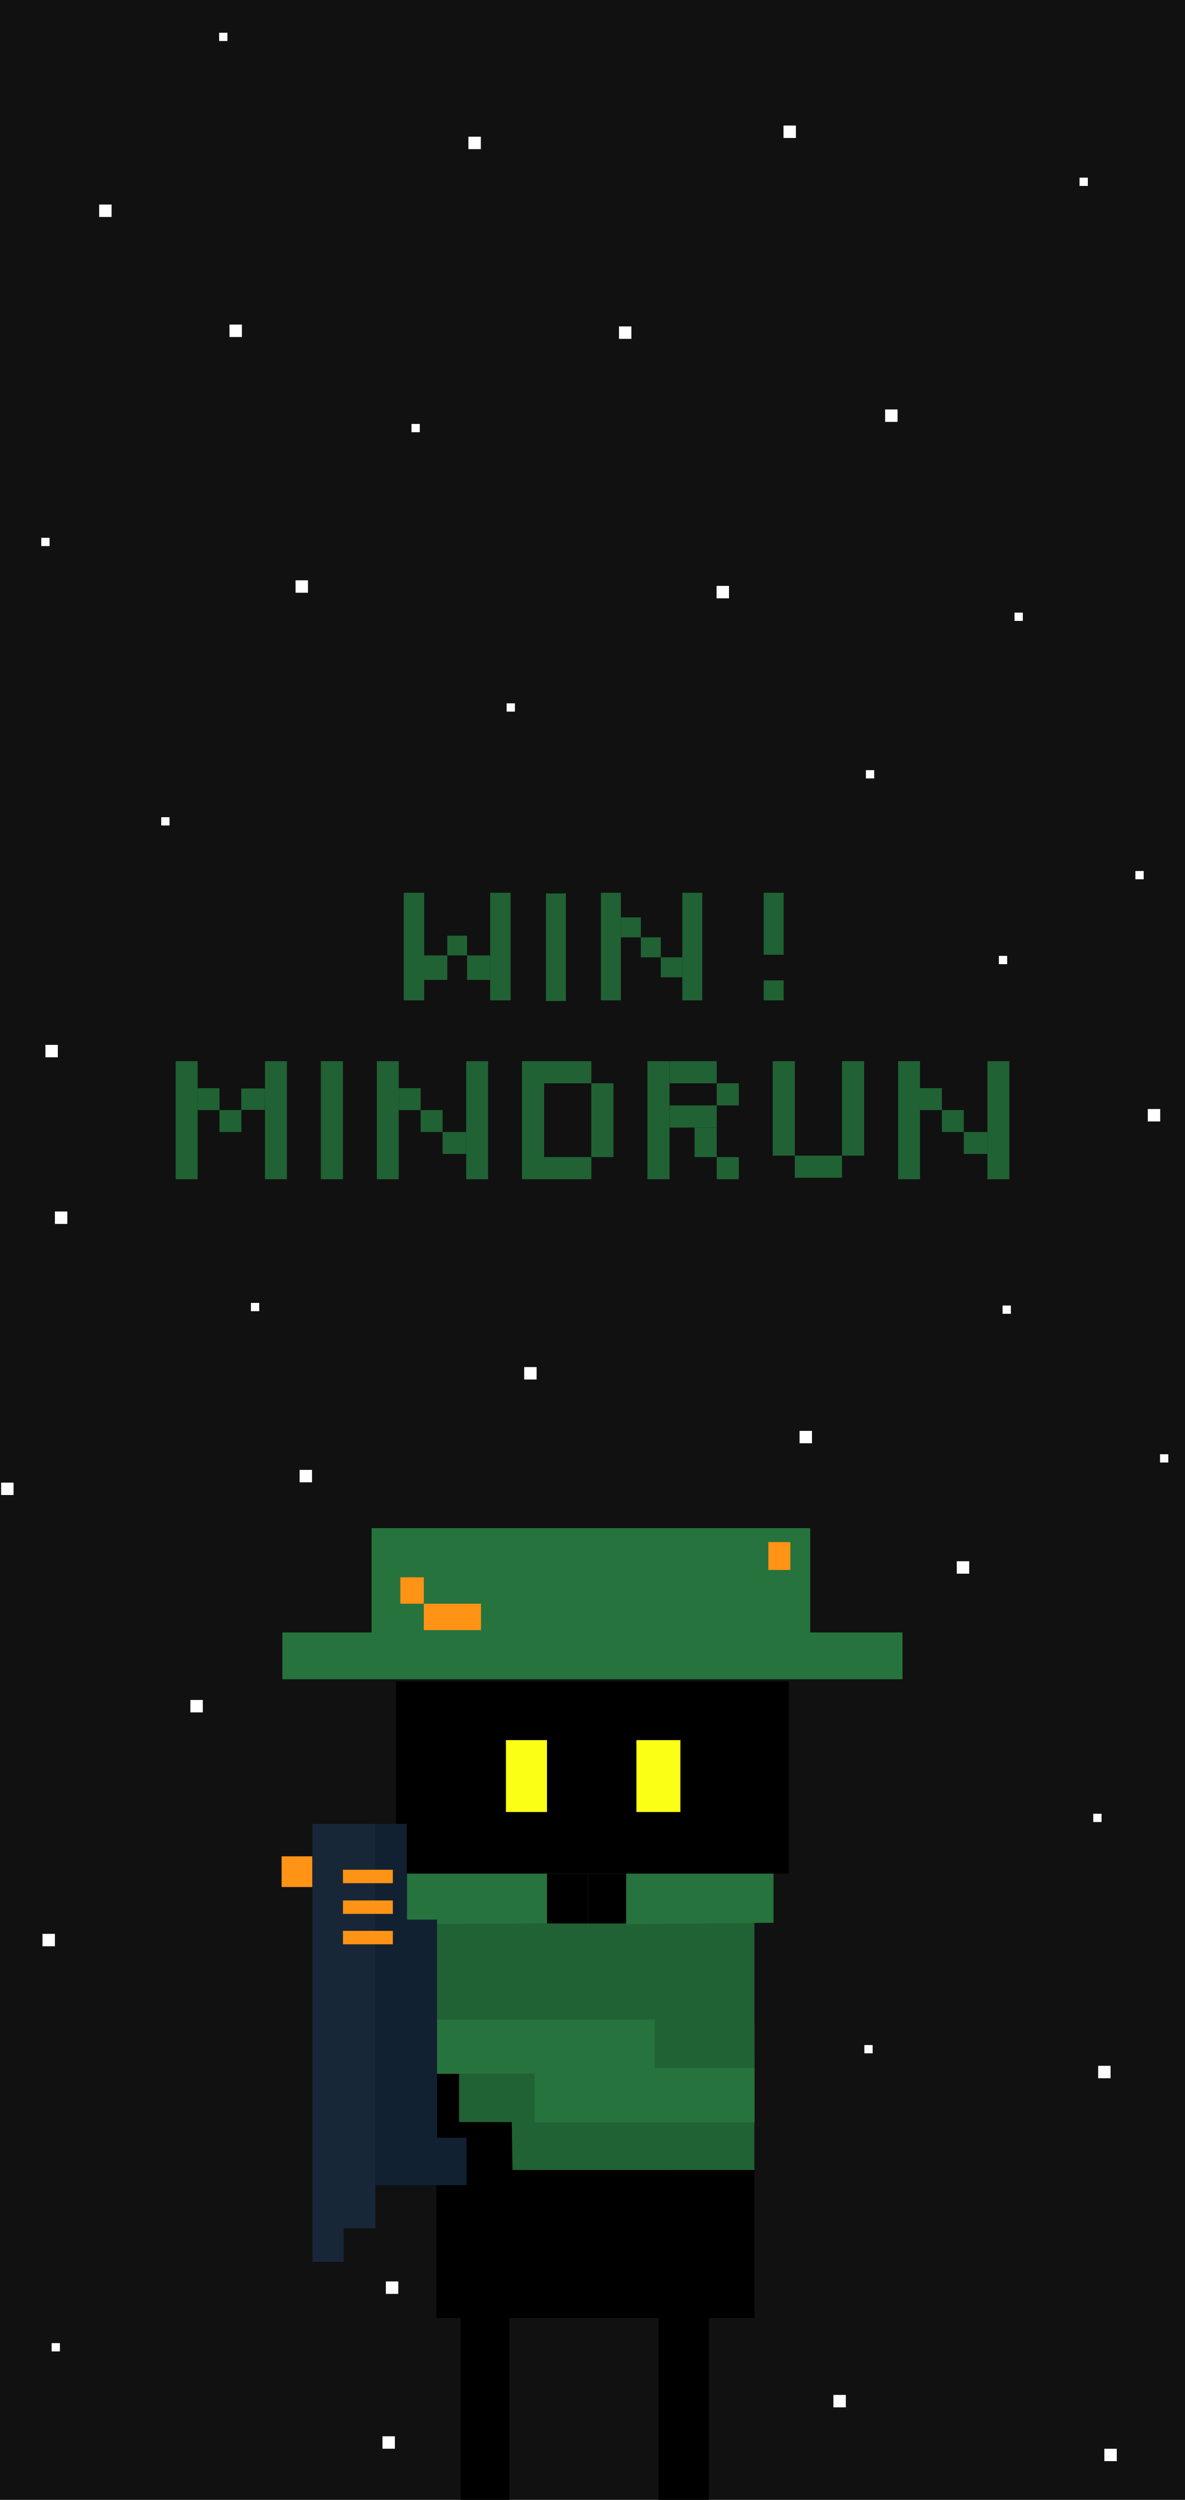 <svg width="425" height="896" viewBox="0 0 425 896" fill="none" xmlns="http://www.w3.org/2000/svg">
<rect x="0" y="0" width="425" height="896" fill="#808080" stroke="none"/>
<g clip-path="url(#clip0_442_22025)">
<rect width="425" height="896" fill="#111111"/>
<rect x="142.844" y="822.189" width="4.451" height="4.451" transform="rotate(180 142.844 822.189)" fill="white"/>
<rect x="176.977" y="695.344" width="4.451" height="4.451" transform="rotate(180 176.977 695.344)" fill="white"/>
<rect x="217.766" y="799.194" width="4.451" height="4.451" transform="rotate(180 217.766 799.194)" fill="white"/>
<rect x="4.859" y="535.859" width="4.451" height="4.451" transform="rotate(180 4.859 535.859)" fill="white"/>
<rect x="72.734" y="613.767" width="4.451" height="4.451" transform="rotate(180 72.734 613.767)" fill="white"/>
<rect x="291.211" y="517.315" width="4.451" height="4.451" transform="rotate(180 291.211 517.315)" fill="white"/>
<rect x="347.602" y="564.047" width="4.451" height="4.451" transform="rotate(180 347.602 564.047)" fill="white"/>
<rect x="111.906" y="531.3" width="4.451" height="4.451" transform="rotate(180 111.906 531.3)" fill="white"/>
<rect x="154.703" y="756.17" width="2.967" height="2.967" transform="rotate(180 154.703 756.17)" fill="white"/>
<rect x="419.016" y="524.205" width="2.967" height="2.967" transform="rotate(180 419.016 524.205)" fill="white"/>
<rect x="92.969" y="469.967" width="2.967" height="2.967" transform="rotate(180 92.969 469.967)" fill="white"/>
<rect x="312.969" y="735.967" width="2.967" height="2.967" transform="rotate(180 312.969 735.967)" fill="white"/>
<rect x="362.547" y="470.904" width="2.967" height="2.967" transform="rotate(180 362.547 470.904)" fill="white"/>
<rect x="395.07" y="653.062" width="2.967" height="2.967" transform="rotate(180 395.07 653.062)" fill="white"/>
<rect x="24.148" y="438.688" width="4.451" height="4.451" transform="rotate(180 24.148 438.688)" fill="white"/>
<rect x="260.789" y="752.461" width="4.451" height="4.451" transform="rotate(180 260.789 752.461)" fill="white"/>
<rect x="19.688" y="697.597" width="4.451" height="4.451" transform="rotate(180 19.688 697.597)" fill="white"/>
<rect x="239.562" y="742.668" width="4.451" height="4.451" transform="rotate(-90 239.562 742.668)" fill="white"/>
<rect x="298.906" y="862.856" width="4.451" height="4.451" transform="rotate(-90 298.906 862.856)" fill="white"/>
<rect x="18.516" y="842.816" width="2.967" height="2.967" transform="rotate(-90 18.516 842.816)" fill="white"/>
<rect x="163.906" y="739.699" width="2.967" height="2.967" transform="rotate(-90 163.906 739.699)" fill="white"/>
<rect x="393.859" y="744.897" width="4.451" height="4.451" transform="rotate(-90 393.859 744.897)" fill="white"/>
<rect x="396.078" y="882.145" width="4.451" height="4.451" transform="rotate(-90 396.078 882.145)" fill="white"/>
<rect x="177.258" y="799.794" width="4.451" height="4.451" transform="rotate(-90 177.258 799.794)" fill="white"/>
<rect x="137.172" y="877.686" width="4.451" height="4.451" transform="rotate(-90 137.172 877.686)" fill="white"/>
<rect x="16.289" y="378.963" width="4.451" height="4.451" transform="rotate(-90 16.289 378.963)" fill="white"/>
<rect x="281" y="49.451" width="4.451" height="4.451" transform="rotate(-90 281 49.451)" fill="white"/>
<rect x="222" y="121.451" width="4.451" height="4.451" transform="rotate(-90 222 121.451)" fill="white"/>
<rect x="168" y="53.451" width="4.451" height="4.451" transform="rotate(-90 168 53.451)" fill="white"/>
<rect x="35.57" y="77.766" width="4.451" height="4.451" transform="rotate(-90 35.57 77.766)" fill="white"/>
<rect x="106" y="212.451" width="4.451" height="4.451" transform="rotate(-90 106 212.451)" fill="white"/>
<rect x="317.453" y="151.211" width="4.451" height="4.451" transform="rotate(-90 317.453 151.211)" fill="white"/>
<rect x="257" y="214.451" width="4.451" height="4.451" transform="rotate(-90 257 214.451)" fill="white"/>
<rect x="411.656" y="401.958" width="4.451" height="4.451" transform="rotate(-90 411.656 401.958)" fill="white"/>
<rect x="78.594" y="14.703" width="2.967" height="2.967" transform="rotate(-90 78.594 14.703)" fill="white"/>
<rect x="310.562" y="279.012" width="2.967" height="2.967" transform="rotate(-90 310.562 279.012)" fill="white"/>
<rect x="387.18" y="66.644" width="2.967" height="2.967" transform="rotate(-90 387.18 66.644)" fill="white"/>
<rect x="147.586" y="154.918" width="2.967" height="2.967" transform="rotate(-90 147.586 154.918)" fill="white"/>
<rect x="358.25" y="345.584" width="2.967" height="2.967" transform="rotate(-90 358.25 345.584)" fill="white"/>
<rect x="57.828" y="295.873" width="2.967" height="2.967" transform="rotate(-90 57.828 295.873)" fill="white"/>
<rect x="363.867" y="222.546" width="2.967" height="2.967" transform="rotate(-90 363.867 222.546)" fill="white"/>
<rect x="14.805" y="195.725" width="2.967" height="2.967" transform="rotate(-90 14.805 195.725)" fill="white"/>
<rect x="181.703" y="255.066" width="2.967" height="2.967" transform="rotate(-90 181.703 255.066)" fill="white"/>
<rect x="407.211" y="315.161" width="2.967" height="2.967" transform="rotate(-90 407.211 315.161)" fill="white"/>
<rect x="87" y="394.968" width="2.967" height="2.967" transform="rotate(-90 87 394.968)" fill="white"/>
<rect x="188" y="494.451" width="4.451" height="4.451" transform="rotate(-90 188 494.451)" fill="white"/>
<rect x="82.305" y="120.788" width="4.451" height="4.451" transform="rotate(-90 82.305 120.788)" fill="white"/>
<path d="M156.742 760.404V689.427H270.316V760.404H156.742Z" fill="#206234" stroke="#206234" stroke-width="0.526"/>
<path d="M156.742 830.544V743.055H164.387V760.877H183.498V778.159H270.316V795.078V812.182V830.544H253.936V901.832H236.463V830.544H182.406V901.832H165.479V830.544H156.742Z" fill="black"/>
<path d="M270.316 795.078V830.544H253.936V901.832H236.463V830.544H182.406V901.832H165.479V830.544H156.742V743.055H164.387V760.877H183.498V778.159H270.316V812.182" stroke="black" stroke-width="0.526"/>
<path d="M146.219 689.427V671.552H224.564V688.902L146.219 689.427Z" fill="#26733D" stroke="#26733D" stroke-width="0.526"/>
<path d="M156.742 743.054V724.127H234.562V743.054H156.742Z" fill="#26733D" stroke="#26733D" stroke-width="0.526"/>
<path d="M235.078 740.426V725.179H270.307V740.426H235.078Z" fill="#206234" stroke="#206234" stroke-width="0.526"/>
<path d="M244.539 777.491V736.745H270.304V777.491H244.539Z" fill="#206234" stroke="#206234" stroke-width="0.526"/>
<path d="M184.073 777.492L183.547 743.581L246.644 742.792V777.492H184.073Z" fill="#206234" stroke="#206234" stroke-width="0.526"/>
<path d="M224.57 689.427V671.552H277.151V688.902L224.57 689.427Z" fill="#26733D" stroke="#26733D" stroke-width="0.526"/>
<path d="M290.328 548H133.54V585.376H101.531V601.627H323.422V585.376H290.328V548Z" fill="#26733D" stroke="#26733D" stroke-width="0.526"/>
<path d="M142.016 602.678H282.932V671.551H142.016V602.678Z" fill="black"/>
<rect x="210.906" y="671.552" width="13.671" height="17.876" fill="black"/>
<rect x="196.18" y="671.552" width="14.723" height="17.876" fill="black"/>
<rect x="228.25" y="623.709" width="15.774" height="25.762" fill="#FAFF15"/>
<path d="M191.969 760.404V741.477H270.314V760.404H191.969Z" fill="#26733D" stroke="#26733D" stroke-width="0.526"/>
<rect x="181.453" y="623.709" width="14.723" height="25.762" fill="#FAFF15"/>
<rect x="143.586" y="565.35" width="8.413" height="9.464" fill="#FF9315"/>
<rect x="275.57" y="552.731" width="7.887" height="9.989" fill="#FF9315"/>
<rect x="152" y="574.813" width="20.506" height="9.464" fill="#FF9315"/>
<path d="M145.599 654.014H134.711V782.949H167.034V766.49H156.486V755.174V688.306H145.599V666.36V654.014Z" fill="#122132" stroke="#122132" stroke-width="0.526"/>
<path d="M112.344 654.014L112.344 810.455H123.003V798.421H134.351V654.014H112.344Z" fill="#182738" stroke="#182738" stroke-width="0.526"/>
<rect x="123.008" y="674.987" width="4.814" height="17.881" transform="rotate(-90 123.008 674.987)" fill="#FF9315"/>
<rect x="101" y="676.362" width="11.002" height="11.004" transform="rotate(-90 101 676.362)" fill="#FF9315"/>
<rect x="123.008" y="685.99" width="4.814" height="17.881" transform="rotate(-90 123.008 685.99)" fill="#FF9315"/>
<rect x="123.008" y="696.896" width="4.814" height="17.881" transform="rotate(-90 123.008 696.896)" fill="#FF9315"/>
<rect x="273.891" y="351.395" width="7.16" height="7.16" fill="#206234"/>
<rect x="273.891" y="320" width="7.16" height="22.205" fill="#206234"/>
<rect x="195.805" y="358.799" width="38.554" height="7.16" transform="rotate(-90 195.805 358.799)" fill="#206234"/>
<rect x="229.836" y="335.972" width="7.16" height="7.16" fill="#206234"/>
<rect x="237" y="343.132" width="7.711" height="7.16" fill="#206234"/>
<rect x="222.68" y="328.812" width="7.16" height="7.16" fill="#206234"/>
<rect x="215.516" y="358.555" width="38.554" height="7.16" transform="rotate(-90 215.516 358.555)" fill="#206234"/>
<rect x="244.711" y="358.555" width="38.554" height="7.16" transform="rotate(-90 244.711 358.555)" fill="#206234"/>
<rect x="175.805" y="342.45" width="8.785" height="8.296" transform="rotate(90 175.805 342.45)" fill="#206234"/>
<rect x="160.438" y="342.45" width="8.785" height="8.296" transform="rotate(90 160.438 342.45)" fill="#206234"/>
<rect x="167.508" y="335.373" width="7.076" height="7.076" transform="rotate(90 167.508 335.373)" fill="#206234"/>
<rect x="183.125" y="320" width="38.554" height="7.32" transform="rotate(90 183.125 320)" fill="#206234"/>
<rect x="152.133" y="320" width="38.554" height="7.32" transform="rotate(90 152.133 320)" fill="#206234"/>
<rect x="78.719" y="397.884" width="7.858" height="7.858" fill="#206234"/>
<rect x="86.531" y="390.139" width="8.463" height="7.67" fill="#206234"/>
<rect x="70.859" y="390.025" width="7.858" height="7.858" fill="#206234"/>
<rect x="63" y="422.667" width="42.315" height="7.858" transform="rotate(-90 63 422.667)" fill="#206234"/>
<rect x="95.039" y="422.667" width="42.315" height="7.858" transform="rotate(-90 95.039 422.667)" fill="#206234"/>
<rect x="115.062" y="422.669" width="42.315" height="7.934" transform="rotate(-90 115.062 422.669)" fill="#206234"/>
<rect x="150.875" y="397.885" width="7.858" height="7.858" fill="#206234"/>
<rect x="158.727" y="405.742" width="8.463" height="7.858" fill="#206234"/>
<rect x="143.016" y="390.026" width="7.858" height="7.858" fill="#206234"/>
<rect x="135.156" y="422.668" width="42.315" height="7.858" transform="rotate(-90 135.156 422.668)" fill="#206234"/>
<rect x="167.195" y="422.668" width="42.315" height="7.858" transform="rotate(-90 167.195 422.668)" fill="#206234"/>
<rect x="212.078" y="414.735" width="26.447" height="7.934" transform="rotate(-90 212.078 414.735)" fill="#206234"/>
<rect x="195.164" y="414.735" width="16.926" height="7.934" fill="#206234"/>
<rect x="195.164" y="380.354" width="16.926" height="7.934" fill="#206234"/>
<rect x="187.219" y="422.668" width="42.315" height="7.934" transform="rotate(-90 187.219 422.668)" fill="#206234"/>
<rect x="257.047" y="396.222" width="7.934" height="7.934" transform="rotate(-90 257.047 396.222)" fill="#206234"/>
<rect x="257.047" y="422.668" width="7.934" height="7.934" transform="rotate(-90 257.047 422.668)" fill="#206234"/>
<rect x="249.109" y="414.735" width="10.579" height="7.934" transform="rotate(-90 249.109 414.735)" fill="#206234"/>
<rect x="240.133" y="380.354" width="16.926" height="7.934" fill="#206234"/>
<rect x="240.133" y="396.222" width="16.926" height="7.934" fill="#206234"/>
<rect x="232.188" y="422.668" width="42.315" height="7.934" transform="rotate(-90 232.188 422.668)" fill="#206234"/>
<rect x="301.984" y="422.141" width="16.926" height="7.934" transform="rotate(-180 301.984 422.141)" fill="#206234"/>
<rect x="309.93" y="380.354" width="33.852" height="7.934" transform="rotate(90 309.93 380.354)" fill="#206234"/>
<rect x="285.07" y="380.354" width="33.852" height="7.934" transform="rotate(90 285.07 380.354)" fill="#206234"/>
<rect x="337.82" y="397.885" width="7.858" height="7.858" fill="#206234"/>
<rect x="345.672" y="405.742" width="8.463" height="7.858" fill="#206234"/>
<rect x="329.961" y="390.026" width="7.858" height="7.858" fill="#206234"/>
<rect x="322.102" y="422.668" width="42.315" height="7.858" transform="rotate(-90 322.102 422.668)" fill="#206234"/>
<rect x="354.141" y="422.668" width="42.315" height="7.858" transform="rotate(-90 354.141 422.668)" fill="#206234"/>
</g>
<defs>
<clipPath id="clip0_442_22025">
<rect width="425" height="896" fill="white"/>
</clipPath>
</defs>
</svg>
